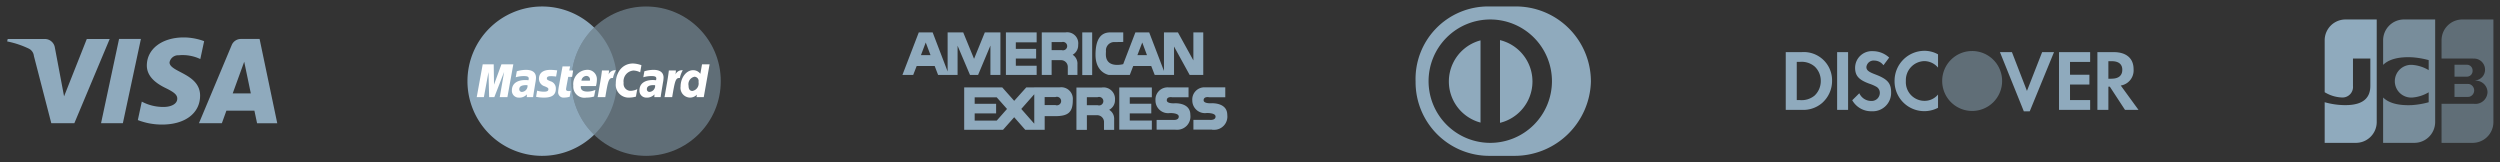<svg xmlns="http://www.w3.org/2000/svg" width="385" height="25" viewBox="0 0 385 25"><rect x="0" y="0" width="385" height="25" fill="#333333" stroke="none"/><path d="M21.7 6l-2.78 12.977h-3.36L18.335 6H21.7zm14.138 8.38l1.77-4.874 1.017 4.873h-2.787zm3.752 4.6h3.107L39.977 6h-2.865a1.53 1.53 0 0 0-1.432.952l-5.043 12.025h3.53l.7-1.938h4.31zm-8.774-4.238c.015-3.424-4.74-3.614-4.707-5.144a1.364 1.364 0 0 1 1.424-1.087 6.35 6.35 0 0 1 3.314.582l.59-2.753a9.07 9.07 0 0 0-3.144-.575c-3.323 0-5.66 1.763-5.68 4.29-.02 1.868 1.67 2.91 2.942 3.53 1.31.637 1.75 1.045 1.744 1.614-.01.87-1.046 1.254-2.01 1.27a7.03 7.03 0 0 1-3.452-.82l-.61 2.843a10.215 10.215 0 0 0 3.736.69c3.532 0 5.842-1.743 5.852-4.44M16.894 6l-5.446 12.977H7.9L5.22 8.62a1.423 1.423 0 0 0-.8-1.14 14.038 14.038 0 0 0-3.315-1.1l.08-.376H6.9a1.567 1.567 0 0 1 1.55 1.323l1.416 7.51 3.5-8.833h3.53z" fill="#8faabd"/><circle cx="99.5" cy="12.5" r="11.5" fill="#8faabd" opacity=".5"/><path d="M85.813 12.5c0-3.237 3.53-8.247 5.682-8.247a11.454 11.454 0 0 1 0 16.493c-2.153 0-5.682-5.01-5.682-8.246z" fill="#8faabd" opacity=".5"/><path d="M88 12.5a11.454 11.454 0 0 0 3.5 8.25 11.5 11.5 0 1 1 0-16.5A11.454 11.454 0 0 0 88 12.5z" fill="#8faabd"/><path d="M108.38 14.957h-1.115l.054-.383a1.443 1.443 0 0 1-1.087.455 1.49 1.49 0 0 1-1.422-1.7c0-1.37.88-2.52 1.92-2.52a1.365 1.365 0 0 1 1.123.56l.26-1.462h1.164zm-1.43-3.14a1.17 1.17 0 0 0-.912 1.38c0 .54.2.81.6.81a1.173 1.173 0 0 0 .935-1.385.656.656 0 0 0-.622-.805zm-3.436 3.14h-1.178l.054-.276c.206-1.272.468-2.56.614-3.833h1.084a3.316 3.316 0 0 1-.072.623 1.1 1.1 0 0 1 1.132-.648 3.79 3.79 0 0 0-.45 1.193c-.66-.062-.76.428-1.184 2.942zm-1.772 0h-.976l.023-.425a1.542 1.542 0 0 1-1.236.5 1.05 1.05 0 0 1-1.076-1.123c0-1 .76-1.586 2.07-1.586a4.247 4.247 0 0 1 .48.032.985.985 0 0 0 .045-.267c0-.274-.206-.374-.756-.374a4.236 4.236 0 0 0-1.247.184l.163-.923a5.045 5.045 0 0 1 1.41-.218c1.013 0 1.548.416 1.547 1.2a4.775 4.775 0 0 1-.1.814c-.097.595-.317 1.874-.348 2.183zm-1.118-1.847c-.67 0-1.006.21-1.006.624a.393.393 0 0 0 .422.42.932.932 0 0 0 .846-1.028 2.377 2.377 0 0 0-.262-.016zm-3.085-2.247a1.655 1.655 0 0 0-1.5 1.894 1.077 1.077 0 0 0 1.1 1.23 2.41 2.41 0 0 0 1-.26l-.207 1.153a3.97 3.97 0 0 1-1.042.15 1.97 1.97 0 0 1-2.057-2.183c0-1.808 1.09-3.07 2.654-3.07a4.438 4.438 0 0 1 1.294.262l-.192 1.1a2.4 2.4 0 0 0-1.05-.277zm-4.323 4.094h-1.18l.053-.276c.206-1.272.468-2.56.615-3.833h1.083a3.487 3.487 0 0 1-.07.623 1.093 1.093 0 0 1 1.13-.648 3.87 3.87 0 0 0-.448 1.193c-.66-.062-.762.428-1.183 2.942zm-3.764-1.7c-.08.6.336.845 1.017.845a2.96 2.96 0 0 0 1.22-.26l-.2 1.023a4.266 4.266 0 0 1-1.2.167 1.712 1.712 0 0 1-2-1.834 2.2 2.2 0 0 1 2.05-2.44 1.435 1.435 0 0 1 1.582 1.49 4.115 4.115 0 0 1-.144 1.01h-2.332zm.837-1.564a.8.8 0 0 0-.75.734h1.295a.56.56 0 0 0-.545-.737zm-2.185.146h-.6c-.137.78-.33 1.753-.334 1.884 0 .21.126.3.4.3a1.052 1.052 0 0 0 .32-.037l-.158.91a2.883 2.883 0 0 1-.846.133.826.826 0 0 1-.93-.9 8.638 8.638 0 0 1 .16-1.1c.068-.384.512-2.8.512-2.8h1.17l-.136.622h.6zm-3.308-.11c-.382 0-.578.113-.578.336 0 .19.057.238.55.446a1.13 1.13 0 0 1 .83 1.146c0 .94-.573 1.374-1.817 1.374a6.07 6.07 0 0 1-1.225-.12l.16-.95a3.58 3.58 0 0 0 1.057.16c.465 0 .677-.114.677-.37 0-.188-.075-.248-.55-.454a1.21 1.21 0 0 1-.9-1.148c0-.76.45-1.39 1.768-1.39a8.765 8.765 0 0 1 1.038.078l-.168.954a6.865 6.865 0 0 0-.84-.066zm-2.7 3.23h-.976l.023-.425a1.54 1.54 0 0 1-1.235.5 1.05 1.05 0 0 1-1.076-1.123c0-1 .76-1.585 2.07-1.585a4.247 4.247 0 0 1 .48.032.936.936 0 0 0 .044-.268c0-.273-.205-.373-.756-.373a4.234 4.234 0 0 0-1.246.183l.162-.923a5.062 5.062 0 0 1 1.41-.218c1.013 0 1.55.417 1.548 1.2a4.775 4.775 0 0 1-.1.815c-.095.592-.315 1.87-.344 2.18zm-1.12-1.847c-.668 0-1.006.21-1.006.624a.394.394 0 0 0 .424.42.93.93 0 0 0 .845-1.028 2.35 2.35 0 0 0-.26-.02zM76.96 14.96l.675-3.884-1.508 3.884h-.8l-.1-3.862-.71 3.862h-1.1l.92-5.054h1.695l.047 3.13 1.142-3.13h1.83l-.91 5.054h-1.18z" fill="#fff"/><path d="M164.44 11.54v-1.276a1.037 1.037 0 0 0-1.012-1h-1.478v2.274h-1.517V4.985h3.683a1.7 1.7 0 0 1 1.922 1.918 1.668 1.668 0 0 1-.85 1.53 1.623 1.623 0 0 1 .738 1.486v1.618h-1.487m-2.49-3.814h1.57a.647.647 0 1 0 0-1.243h-1.57v1.244m21.256 3.814L180.8 7.16v4.38h-2.974l-.537-1.376h-2.773l-.527 1.375h-3.235s-2.044-.323-2.044-3.095c0-3.426 1.68-3.457 2.418-3.457h1.853v1.474l-1.536.022a1.286 1.286 0 0 0-1.124 1.43c-.015.166-.02.316-.02.457 0 2.216 2.612 1.528 2.67 1.51l1.88-4.892h2.125l2.276 5.944V4.988h2.15l2.378 4.313V4.99h1.522v6.553h-2.1m-8.044-3.048h1.478l-.728-1.95-.75 1.95m-22.633 3.05V7.016l-1.9 4.524h-1.245l-1.913-4.5v4.5h-3l-.526-1.374h-2.773l-.536 1.375h-1.66l2.52-6.552h2.136l2.306 6.022V4.988h2.4l1.67 4.07 1.66-4.07h2.4v6.553h-1.54m-10.705-3.048h1.483l-.738-1.95-.74 1.95m13.085 3.05V4.987h4.735v1.53h-3.208v1.01h3.127v1.485h-3.126v1.108h3.208v1.42h-4.735m11.758.023V4.988h1.527v6.575h-1.527m3.35 8.44v-1.27a1.056 1.056 0 0 0-1.074-.992h-1.564V20h-1.61v-6.522h3.9a1.77 1.77 0 0 1 2.038 1.908 1.664 1.664 0 0 1-.9 1.525 1.6 1.6 0 0 1 .772 1.478V20h-1.566m-2.638-3.8h1.663a.656.656 0 1 0 0-1.235h-1.663V16.2m-8.085 3.786h-1.406l-1.7-1.932-1.716 1.932h-5.983v-6.532h5.856l1.845 2.074 1.855-2.065h1.234v-.01h3.9a1.788 1.788 0 0 1 2.037 1.92c0 1.92-.676 2.516-2.757 2.516h-1.575v2.1h-1.587m-2.017-3.212l2 2.274v-4.537l-2 2.263m-7.172 1.8h3.388l1.587-1.8-1.587-1.79H150.1v1h3.3v1.48h-3.3v1.1m10.777-2.385h1.662a.656.656 0 1 0 0-1.235h-1.663v1.235m20.107 3.787h-2.864v-1.5h2.51s.9.11.9-.516c0-.587-1.364-.542-1.364-.542a1.944 1.944 0 0 1-2.22-1.943 1.87 1.87 0 0 1 2-2.01h3.09v1.523h-2.488s-.86-.177-.86.465c0 .54 1.17.462 1.17.462s2.456-.187 2.456 1.777a2.035 2.035 0 0 1-2.143 2.293c-.12 0-.193-.008-.193-.008m-8.61.01v-6.51h5.017v1.51h-3.4v1h3.314v1.48h-3.314v1.1h3.4v1.413h-5.018m14.282-.01h-2.863v-1.5h2.5s.91.11.91-.517c0-.587-1.36-.542-1.36-.542a1.945 1.945 0 0 1-2.22-1.943 1.87 1.87 0 0 1 2-2.01h3.078v1.524h-2.478s-.858-.177-.858.465c0 .54 1.17.462 1.17.462S189 15.73 189 17.694a2.035 2.035 0 0 1-2.144 2.293c-.12 0-.195-.008-.195-.008M233.334 24h-4.08A11.35 11.35 0 0 1 218 12.594a11.178 11.178 0 0 1 11.254-11.6h4.08A11.56 11.56 0 0 1 245 12.594 11.757 11.757 0 0 1 233.334 24zM229.5 3a9.5 9.5 0 1 0 9.5 9.5 9.5 9.5 0 0 0-9.5-9.5zm1.5 15.917V6.177a6.558 6.558 0 0 1 0 12.74zm-3-.04a6.547 6.547 0 0 1 0-12.66v12.66zM277.49 8.026h-2.485v8.892h2.47a4.444 4.444 0 0 0 3.092-1.026 4.522 4.522 0 0 0 1.572-3.416 4.353 4.353 0 0 0-4.65-4.45zm1.974 6.678a3.144 3.144 0 0 1-2.314.708h-.45v-5.88h.454a3.085 3.085 0 0 1 2.314.72 3.02 3.02 0 0 1 .933 2.21 3.08 3.08 0 0 1-.936 2.238zm3.455 2.214h1.687V8.026h-1.688v8.892zm5.82-5.48c-1.015-.387-1.314-.642-1.314-1.12a1.12 1.12 0 0 1 1.26-.987 1.74 1.74 0 0 1 1.366.72l.882-1.185a3.73 3.73 0 0 0-2.547-.988 2.574 2.574 0 0 0-2.7 2.546c0 1.228.545 1.854 2.13 2.442a6.4 6.4 0 0 1 1.17.507 1.07 1.07 0 0 1 .507.92 1.25 1.25 0 0 1-1.314 1.252 2 2 0 0 1-1.844-1.186l-1.09 1.08a3.35 3.35 0 0 0 3 1.695 2.83 2.83 0 0 0 2.987-2.92c0-1.413-.57-2.056-2.494-2.776zm3.025 1.038a4.577 4.577 0 0 0 6.693 4.123v-2.042a2.676 2.676 0 0 1-2.04.973 2.873 2.873 0 0 1-2.912-3.067 2.923 2.923 0 0 1 2.833-3.053 2.8 2.8 0 0 1 2.118 1V8.37a4.24 4.24 0 0 0-2.08-.545 4.615 4.615 0 0 0-4.613 4.65zM312.15 14l-2.313-5.973h-1.845l3.678 9.12h.908l3.742-9.12h-1.83zm4.938 2.92h4.794v-1.507h-3.1v-2.4h2.986v-1.506h-2.986V9.533h3.1v-1.5h-4.794v8.892zm11.483-6.27c0-1.665-1.115-2.623-3.065-2.623H323v8.892h1.69v-3.575h.222l2.337 3.574h2.078l-2.73-3.747a2.353 2.353 0 0 0 1.973-2.523zm-3.39 1.47h-.492V9.424h.52c1.053 0 1.625.455 1.625 1.32 0 .892-.572 1.373-1.653 1.373z" fill="#8faabd"/><path d="M303.718 7.86a4.6 4.6 0 0 0-4.62 4.568 4.614 4.614 0 1 0 4.62-4.57z" fill="#8faabd" opacity=".5"/><g fill="#8faabd"><path d="M361.248 3A3.208 3.208 0 0 0 358 6.167V14.2a5.508 5.508 0 0 0 2.69.815 1.623 1.623 0 0 0 1.667-1.8V9.01h2.675v4.21c0 1.648-.867 2.97-3.84 2.97a11.58 11.58 0 0 1-3.192-.45V22h4.765a3.208 3.208 0 0 0 3.25-3.166V3h-4.766z"/><path d="M370.25 3A3.21 3.21 0 0 0 367 6.166V9.99c.812-.788 2.217-1.28 4.5-1.165a13.044 13.044 0 0 1 2.517.433V10.8a5.74 5.74 0 0 0-2.43-.8 2.52 2.52 0 1 0 0 5.012 5.816 5.816 0 0 0 2.43-.8v1.536a13.092 13.092 0 0 1-2.518.434c-2.284.116-3.69-.377-4.5-1.166V22h4.766a3.21 3.21 0 0 0 3.25-3.166V3h-4.767z" opacity=".75"/><path d="M379.237 3A3.2 3.2 0 0 0 376 6.167V9.01h4.58c.106 0 .236.008.317.013a1.7 1.7 0 0 1 1.8 1.69 1.65 1.65 0 0 1-1.474 1.668v.042a1.807 1.807 0 0 1 1.855 1.752 1.863 1.863 0 0 1-2.06 1.815H376V22h4.747a3.2 3.2 0 0 0 3.237-3.166V3h-4.747zm-1.244 11.923h2.06a1.383 1.383 0 0 0 .244-.025 1.014 1.014 0 0 0 0-1.944 1.383 1.383 0 0 0-.245-.025h-2.06v1.993zm2.785-4.04a.883.883 0 0 0-.716-.9 1.607 1.607 0 0 0-.2-.015h-1.866v1.84h1.866a1.417 1.417 0 0 0 .2-.017.88.88 0 0 0 .716-.905z" opacity=".5"/></g></svg>